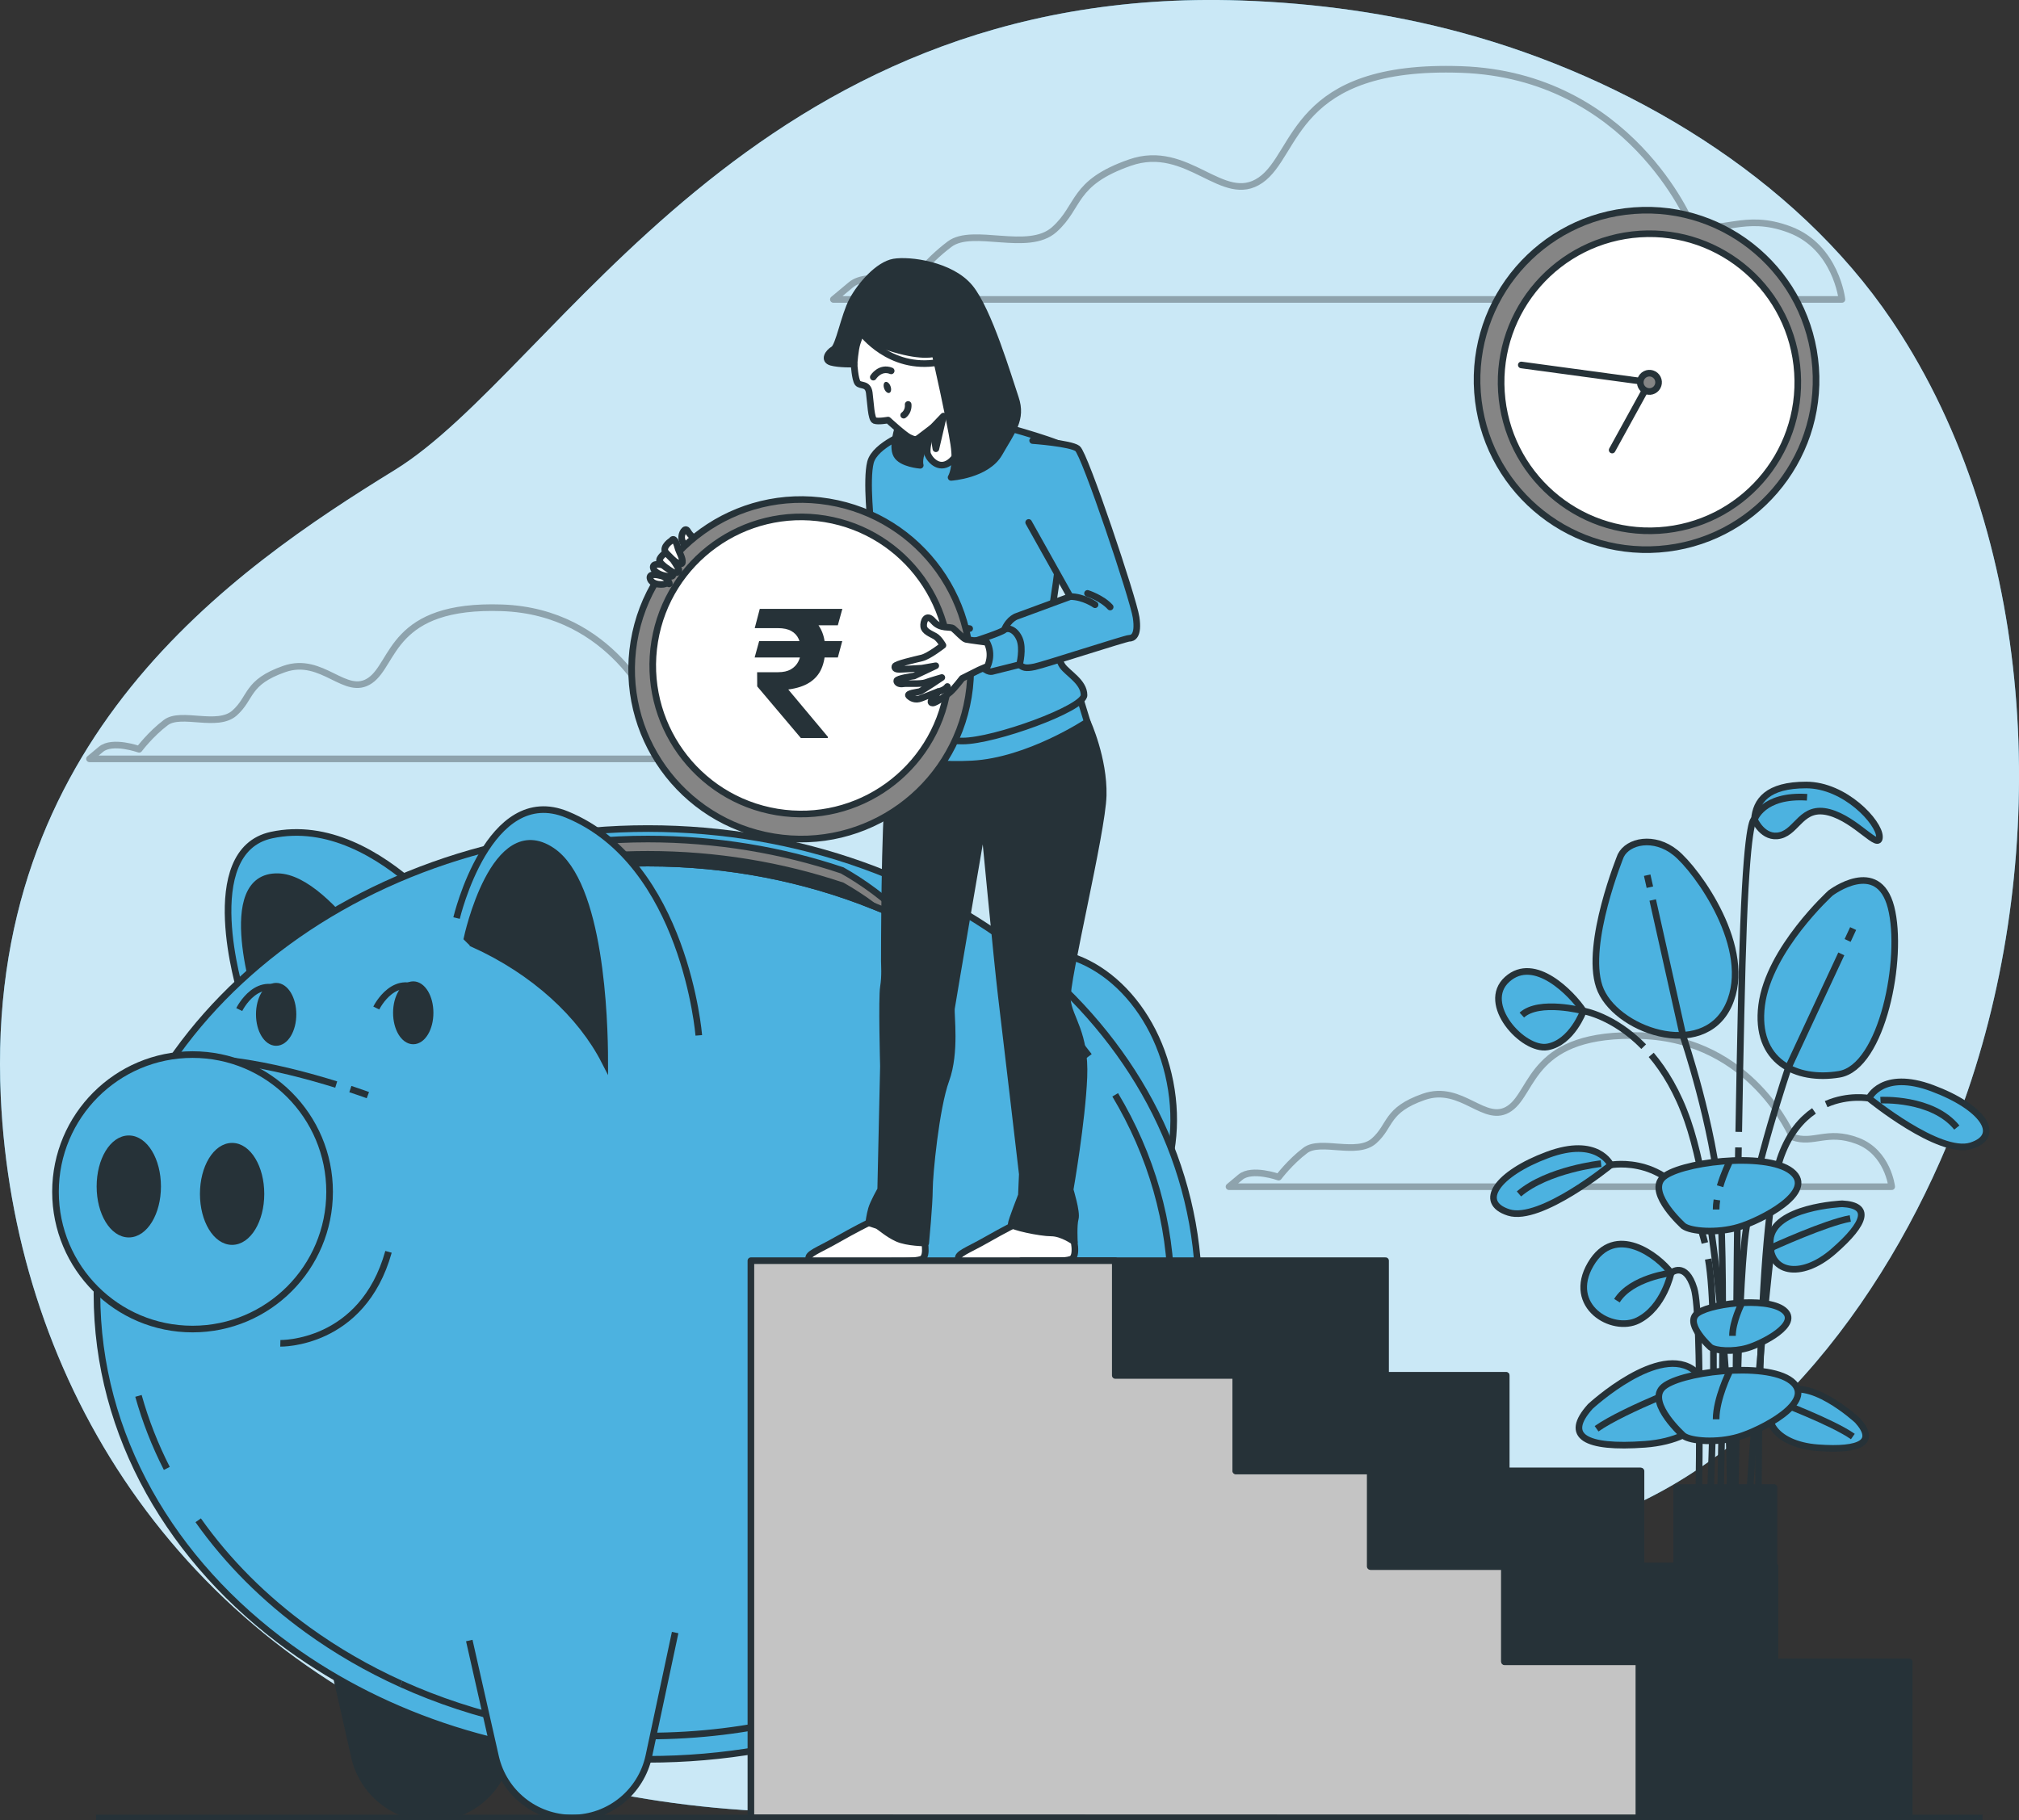 <svg width="305" height="275" viewBox="0 0 305 275" fill="none" xmlns="http://www.w3.org/2000/svg">
<rect x="0" y="0" width="305" height="275" fill="#333333" stroke="none"/>
<g clip-path="url(#clip0_11_4193)">
<path d="M296.065 168.123C286.403 194.046 266.658 222.105 238.868 230.413C196.883 242.966 191.867 276.865 116.669 273.719C104.944 273.229 94.109 271.577 84.152 268.94C78.797 267.52 73.7 265.812 68.865 263.847C24.936 246.031 2.019 206.807 0.119 165.768C-2.389 111.793 35.213 86.065 59.648 71.006C84.089 55.941 113.54 -2.431 187.491 0.075C198.764 0.464 210.013 2.003 220.917 4.967C245.797 11.712 271.091 26.633 285.794 48.436C286.898 50.075 287.951 51.752 288.961 53.46C308.63 86.881 309.251 132.78 296.078 168.123H296.065Z" fill="#4CB2E0"/>
<path opacity="0.7" d="M296.065 168.123C286.403 194.046 266.658 222.105 238.868 230.413C196.883 242.966 191.867 276.865 116.669 273.719C104.944 273.229 94.109 271.577 84.152 268.94C78.797 267.52 73.7 265.812 68.865 263.847C24.936 246.031 2.019 206.807 0.119 165.768C-2.389 111.793 35.213 86.065 59.648 71.006C84.089 55.941 113.54 -2.431 187.491 0.075C198.764 0.464 210.013 2.003 220.917 4.967C245.797 11.712 271.091 26.633 285.794 48.436C286.898 50.075 287.951 51.752 288.961 53.46C308.63 86.881 309.251 132.78 296.078 168.123H296.065Z" fill="white"/>
<g opacity="0.3">
<path d="M255.422 33.804C255.422 33.804 246.199 11.379 220.736 10.5C195.266 9.621 196.15 23.254 190.438 27.21C184.732 31.167 179.459 21.496 170.681 24.573C161.896 27.65 163.219 31.167 159.263 34.69C155.313 38.206 146.967 34.25 143.456 36.888C139.944 39.525 137.311 43.042 137.311 43.042C137.311 43.042 131.166 40.844 128.526 43.042L125.893 45.24H278.252C278.252 45.24 277.374 37.327 270.351 34.684C263.329 32.046 260.25 35.563 255.422 33.804Z" stroke="black" stroke-linecap="round" stroke-linejoin="round"/>
<path d="M98.626 107.153C98.626 107.153 92.569 92.414 75.834 91.836C59.099 91.258 59.676 100.214 55.926 102.813C52.177 105.413 48.715 99.058 42.941 101.08C37.172 103.102 38.037 105.413 35.441 107.724C32.846 110.035 27.366 107.435 25.058 109.169C22.751 110.902 21.02 113.213 21.02 113.213C21.02 113.213 16.982 111.768 15.252 113.213L13.521 114.657H113.624C113.624 114.657 113.047 109.457 108.433 107.724C103.818 105.991 101.799 108.302 98.626 107.147V107.153Z" stroke="black" stroke-linecap="round" stroke-linejoin="round"/>
<path d="M270.765 171.797C270.765 171.797 264.708 157.059 247.973 156.481C231.238 155.903 231.815 164.858 228.065 167.458C224.315 170.058 220.854 163.703 215.079 165.725C209.311 167.747 210.176 170.058 207.58 172.369C204.984 174.68 199.504 172.08 197.197 173.813C194.889 175.546 193.159 177.857 193.159 177.857C193.159 177.857 189.121 176.413 187.39 177.857L185.66 179.302H285.769C285.769 179.302 285.193 174.102 280.578 172.369C275.963 170.636 273.944 172.947 270.771 171.791L270.765 171.797Z" stroke="black" stroke-linecap="round" stroke-linejoin="round"/>
</g>
<path d="M239.201 152.744C239.201 152.744 237.464 157.53 233.771 158.183C230.078 158.836 223.563 151.658 227.689 147.965C231.815 144.267 237.458 150.138 239.195 152.751L239.201 152.744Z" fill="#4CB2E0" stroke="#263238" stroke-linecap="round" stroke-linejoin="round"/>
<path d="M244.844 129.264C244.844 129.264 239.414 142.527 241.59 149.052C243.759 155.577 257.221 160.362 261.134 151.878C265.04 143.4 256.356 131.437 253.102 128.824C249.848 126.212 245.935 127.085 244.85 129.258L244.844 129.264Z" fill="#4CB2E0" stroke="#263238" stroke-linecap="round" stroke-linejoin="round"/>
<path d="M276.546 134.916C276.546 134.916 267.21 143.394 266.125 151.878C265.04 160.356 271.335 163.401 277.85 162.315C284.365 161.228 287.619 144.7 285.669 137.089C283.713 129.478 276.552 134.916 276.552 134.916H276.546Z" fill="#4CB2E0" stroke="#263238" stroke-linecap="round" stroke-linejoin="round"/>
<path d="M278.283 181.883C278.283 181.883 267.862 182.316 267.429 187.321C266.996 192.326 271.988 193.413 276.985 189.061C281.976 184.709 282.628 182.103 278.289 181.883H278.283Z" fill="#4CB2E0" stroke="#263238" stroke-linecap="round" stroke-linejoin="round"/>
<path d="M267.598 188.514C267.598 188.514 275.812 184.753 279.512 184.1" stroke="#263238" stroke-miterlimit="10"/>
<path d="M280.603 214.613C280.603 214.613 272.947 207.517 269.097 210.732C265.247 213.947 268 218.262 274.602 218.745C281.205 219.229 283.512 217.847 280.603 214.613Z" fill="#4CB2E0" stroke="#263238" stroke-linecap="round" stroke-linejoin="round"/>
<path d="M268.376 211.699C268.376 211.699 276.834 214.883 279.9 217.05" stroke="#263238" stroke-miterlimit="10"/>
<path d="M240.223 212.522C240.223 212.522 250.776 202.738 256.08 207.178C261.385 211.611 257.591 217.558 248.493 218.224C239.395 218.89 236.216 216.987 240.223 212.528V212.522Z" fill="#4CB2E0" stroke="#263238" stroke-linecap="round" stroke-linejoin="round"/>
<path d="M257.077 208.503C257.077 208.503 245.421 212.886 241.188 215.875" stroke="#263238" stroke-miterlimit="10"/>
<path d="M252.443 192.326C252.443 192.326 251.359 197.545 247.452 199.504C243.546 201.463 236.599 197.331 240.286 191.026C243.979 184.721 250.493 189.72 252.443 192.332V192.326Z" fill="#4CB2E0" stroke="#263238" stroke-linecap="round" stroke-linejoin="round"/>
<path d="M243.327 176.017C243.327 176.017 241.37 171.665 233.771 174.498C226.171 177.324 223.13 181.676 227.908 183.195C232.686 184.715 243.327 176.017 243.327 176.017Z" fill="#4CB2E0" stroke="#263238" stroke-linecap="round" stroke-linejoin="round"/>
<path d="M241.866 175.816C241.866 175.816 233.815 176.689 229.463 180.394" stroke="#263238" stroke-miterlimit="10"/>
<path d="M265.034 123.826C265.034 123.826 266.338 126.871 268.94 126.218C271.549 125.565 272.194 121.653 276.32 122.739C280.446 123.826 283.92 128.611 283.92 126.438C283.92 124.265 278.709 118.607 272.847 118.607C266.984 118.607 265.247 121 265.028 123.826H265.034Z" fill="#4CB2E0" stroke="#263238" stroke-linecap="round" stroke-linejoin="round"/>
<path d="M243.327 176.017C243.327 176.017 252.675 174.221 256.569 184.621C256.952 185.638 257.271 186.706 257.547 187.805" stroke="#263238" stroke-miterlimit="10"/>
<path d="M282.34 165.938C282.34 165.938 284.296 161.586 291.895 164.419C299.495 167.245 302.536 171.596 297.758 173.116C292.98 174.636 282.34 165.938 282.34 165.938Z" fill="#4CB2E0" stroke="#263238" stroke-linecap="round" stroke-linejoin="round"/>
<path d="M284.076 166.227C284.076 166.227 291.908 165.794 295.607 170.365" stroke="#263238" stroke-miterlimit="10"/>
<path d="M282.34 165.938C282.34 165.938 279.242 165.342 275.869 166.824" stroke="#263238" stroke-miterlimit="10"/>
<path d="M248.305 158.139C243.722 153.454 239.195 152.744 239.195 152.744C239.195 152.744 232.511 150.973 229.896 153.372" stroke="#263238" stroke-miterlimit="10"/>
<path d="M249.239 134.049L248.832 132.234" stroke="#263238" stroke-miterlimit="10"/>
<path d="M259.811 230.187C259.811 230.187 260.783 192.74 259.811 181.368C258.839 169.995 254.293 156.675 254.293 156.675L249.666 135.983" stroke="#263238" stroke-miterlimit="10"/>
<path d="M279.11 142.094L279.944 140.298" stroke="#263238" stroke-miterlimit="10"/>
<path d="M262.081 230.143C262.081 230.143 262.407 195.987 263.705 186.235C265.003 176.488 270.194 161.216 270.194 161.216L278.157 144.122" stroke="#263238" stroke-miterlimit="10"/>
<path d="M267.598 188.514C267.598 188.514 265.329 208.095 264.031 230.193" stroke="#263238" stroke-miterlimit="10"/>
<path d="M256.563 230.143C256.563 230.143 257.209 198.907 255.917 194.687C254.619 190.461 252.443 192.326 252.443 192.326C252.443 192.326 246.437 193.036 244.261 196.521" stroke="#263238" stroke-miterlimit="10"/>
<path d="M258.055 190.229C259.754 199.755 258.187 230.174 258.187 230.174" stroke="#263238" stroke-miterlimit="10"/>
<path d="M274.032 167.847C272.151 169.135 270.345 171.213 269.103 174.541C265.21 184.941 265.655 230.193 265.655 230.193" stroke="#263238" stroke-miterlimit="10"/>
<path d="M249.44 159.382C251.465 161.768 253.434 164.99 254.945 169.342C260.137 184.288 262.081 222.997 261.109 230.143" stroke="#263238" stroke-miterlimit="10"/>
<path d="M262.62 173.367C262.306 192.232 262.081 230.143 262.081 230.143" stroke="#263238" stroke-miterlimit="10"/>
<path d="M262.664 171.019C262.877 158.547 263.128 146.339 263.385 139.77C264.031 122.871 265.04 123.819 265.04 123.819C265.04 123.819 266.244 120.026 272.985 120.46" stroke="#263238" stroke-miterlimit="10"/>
<path d="M254.35 185.268C254.35 185.268 248.92 180.42 251.095 178.033C253.265 175.647 266.727 173.901 270.639 176.997C274.546 180.099 265.862 184.47 262.607 185.418C259.353 186.373 255.441 186.053 254.356 185.261L254.35 185.268Z" fill="#4CB2E0" stroke="#263238" stroke-linecap="round" stroke-linejoin="round"/>
<path d="M259.366 181.299C259.29 181.789 259.247 182.278 259.247 182.749" stroke="#263238" stroke-miterlimit="10"/>
<path d="M261.234 175.634C261.234 175.634 260.425 177.254 259.842 179.233" stroke="#263238" stroke-miterlimit="10"/>
<path d="M254.35 216.962C254.35 216.962 248.92 212.114 251.095 209.728C253.265 207.341 266.727 205.595 270.639 208.691C274.546 211.794 265.862 216.164 262.607 217.113C259.353 218.067 255.441 217.747 254.356 216.956L254.35 216.962Z" fill="#4CB2E0" stroke="#263238" stroke-linecap="round" stroke-linejoin="round"/>
<path d="M261.234 207.335C261.234 207.335 259.247 211.316 259.247 214.444" stroke="#263238" stroke-miterlimit="10"/>
<path d="M258.394 203.554C258.394 203.554 254.707 200.264 256.18 198.644C257.654 197.023 266.796 195.836 269.448 197.94C272.1 200.044 266.206 203.014 263.993 203.661C261.78 204.308 259.127 204.094 258.394 203.554Z" fill="#4CB2E0" stroke="#263238" stroke-linecap="round" stroke-linejoin="round"/>
<path d="M263.065 197.017C263.065 197.017 261.717 199.717 261.717 201.84" stroke="#263238" stroke-miterlimit="10"/>
<path d="M267.987 224.755H253.296V257.385H267.987V224.755Z" fill="#263238" stroke="#263238" stroke-linecap="round" stroke-linejoin="round"/>
<path d="M163.366 189.909C173.229 187.978 179.221 176.148 176.75 163.486C174.279 150.823 164.28 142.124 154.417 144.054C144.554 145.985 138.562 157.815 141.034 170.478C143.505 183.14 153.504 191.839 163.366 189.909Z" fill="#4CB2E0" stroke="#263238" stroke-miterlimit="10"/>
<path d="M72.408 144.97C72.408 144.97 57.911 122.545 41.02 126.174C29.771 128.592 36.38 150.031 36.38 150.031" fill="#4CB2E0"/>
<path d="M72.408 144.97C72.408 144.97 57.911 122.545 41.02 126.174C29.771 128.592 36.38 150.031 36.38 150.031" stroke="#263238" stroke-miterlimit="10"/>
<path d="M40.154 152.135C40.154 152.135 40.123 152.142 40.104 152.142L39.069 151.878C39.069 151.878 32.605 132.216 42.023 132.461C49.967 132.668 60.658 151.03 63.793 156.751C57.673 152.474 49.152 150.559 40.154 152.129V152.135Z" fill="#263238" stroke="#263238" stroke-miterlimit="10"/>
<path d="M110.129 247.871L114.092 265.379C115.327 270.824 120.155 274.686 125.73 274.686C131.304 274.686 136.138 270.824 137.367 265.379L144.346 234.564" fill="#263238"/>
<path d="M110.129 247.871L114.092 265.379C115.327 270.824 120.155 274.686 125.73 274.686C131.304 274.686 136.138 270.824 137.367 265.379L144.346 234.564" stroke="#263238" stroke-miterlimit="10"/>
<path d="M49.572 247.871L53.547 265.442C54.77 270.849 59.573 274.692 65.109 274.692C70.703 274.692 75.537 270.774 76.703 265.298L80.672 246.666" fill="#263238"/>
<path d="M49.572 247.871L53.547 265.442C54.77 270.849 59.573 274.692 65.109 274.692C70.703 274.692 75.537 270.774 76.703 265.298L80.672 246.666" stroke="#263238" stroke-miterlimit="10"/>
<path d="M14.647 195.504C14.647 216.887 25.946 236.046 43.778 248.939C58.325 259.464 77.217 265.819 97.871 265.819C143.832 265.819 181.089 234.338 181.089 195.504C181.089 156.669 143.832 125.188 97.871 125.188C51.911 125.188 14.647 156.669 14.647 195.504Z" fill="#4CB2E0" stroke="#263238" stroke-miterlimit="10"/>
<path d="M64.972 153.027C64.972 155.375 63.83 157.278 62.426 157.278C61.021 157.278 59.88 155.375 59.88 153.027C59.88 150.678 61.021 148.775 62.426 148.775C63.83 148.775 64.972 150.678 64.972 153.027Z" fill="#263238" stroke="#263238" stroke-miterlimit="10"/>
<path d="M56.845 152.305C56.845 152.305 59.705 146.458 64.282 150.126" stroke="#263238" stroke-miterlimit="10"/>
<path d="M44.261 153.259C44.261 155.608 43.12 157.511 41.715 157.511C40.311 157.511 39.17 155.608 39.17 153.259C39.17 150.911 40.311 149.008 41.715 149.008C43.12 149.008 44.261 150.911 44.261 153.259Z" fill="#263238" stroke="#263238" stroke-miterlimit="10"/>
<path d="M36.141 152.537C36.141 152.537 39.001 146.691 43.578 150.358" stroke="#263238" stroke-miterlimit="10"/>
<path d="M42.349 202.964C42.349 202.964 54.745 203.247 58.689 189.142L42.349 202.964Z" fill="#4CB2E0"/>
<path d="M42.349 202.964C42.349 202.964 54.745 203.247 58.689 189.142" stroke="#263238" stroke-miterlimit="10"/>
<path d="M50.788 163.866C46.844 162.641 41.001 161.04 35.358 160.324L50.788 163.866Z" fill="#4CB2E0"/>
<path d="M50.788 163.866C46.844 162.641 41.001 161.04 35.358 160.324" stroke="#263238" stroke-miterlimit="10"/>
<path d="M55.573 165.467C55.573 165.467 54.582 165.097 52.927 164.55L55.573 165.467Z" fill="#4CB2E0"/>
<path d="M55.573 165.467C55.573 165.467 54.582 165.097 52.927 164.55" stroke="#263238" stroke-miterlimit="10"/>
<path d="M29.94 229.704C34.361 235.958 39.96 241.554 46.481 246.27C50.795 249.391 55.516 252.129 60.564 254.415" stroke="#263238" stroke-miterlimit="10"/>
<path d="M20.917 210.908C21.977 214.695 23.413 218.356 25.2 221.866L20.917 210.908Z" fill="white"/>
<path d="M20.917 210.908C21.977 214.695 23.413 218.356 25.2 221.866" stroke="#263238" stroke-miterlimit="10"/>
<path d="M164.517 159.57C161.902 156.11 158.918 152.87 155.613 149.887" stroke="#263238" stroke-miterlimit="10"/>
<path d="M168.48 225.571C173.878 216.535 176.919 206.318 176.919 195.504C176.919 184.69 173.872 174.46 168.467 165.417" stroke="#263238" stroke-miterlimit="10"/>
<path d="M60.564 254.415C71.674 259.445 84.378 262.302 97.865 262.302C113.296 262.302 127.692 258.566 139.862 252.11" stroke="#263238" stroke-miterlimit="10"/>
<path d="M80.716 128.347C82.371 128.931 83.694 129.49 84.735 130.005C85.531 130.401 86.177 130.765 86.673 131.073C87.726 130.947 88.786 130.834 89.852 130.752C92.485 130.52 95.162 130.407 97.865 130.407C110.016 130.407 121.541 132.718 131.899 136.863C133.705 137.585 135.467 138.364 137.204 139.199C133.893 135.72 130.188 133.189 127.228 131.512C118.124 128.454 108.223 126.771 97.865 126.771C91.983 126.771 86.252 127.317 80.716 128.347Z" fill="#808080" stroke="#263238" stroke-miterlimit="10"/>
<path d="M84.735 130.005L89.852 130.752C92.485 130.52 95.162 130.407 97.865 130.407C110.016 130.407 121.541 132.718 131.899 136.863C130.25 135.651 128.658 134.64 127.228 133.823C118.124 130.771 108.223 129.082 97.865 129.082C93.4 129.082 89.018 129.402 84.735 130.005Z" fill="#263238" stroke="#263238" stroke-miterlimit="10"/>
<path d="M29.087 200.81C40.522 200.81 49.791 191.526 49.791 180.074C49.791 168.622 40.522 159.338 29.087 159.338C17.653 159.338 8.383 168.622 8.383 180.074C8.383 191.526 17.653 200.81 29.087 200.81Z" fill="#4CB2E0" stroke="#263238" stroke-miterlimit="10"/>
<path d="M35.063 187.591C37.47 187.591 39.421 184.366 39.421 180.388C39.421 176.41 37.47 173.185 35.063 173.185C32.656 173.185 30.705 176.41 30.705 180.388C30.705 184.366 32.656 187.591 35.063 187.591Z" fill="#263238" stroke="#263238" stroke-miterlimit="10"/>
<path d="M19.456 186.467C21.863 186.467 23.814 183.242 23.814 179.264C23.814 175.286 21.863 172.061 19.456 172.061C17.05 172.061 15.099 175.286 15.099 179.264C15.099 183.242 17.05 186.467 19.456 186.467Z" fill="#263238" stroke="#263238" stroke-miterlimit="10"/>
<path d="M130.213 247.871L134.175 265.379C135.411 270.824 140.239 274.686 145.813 274.686C151.387 274.686 156.221 270.824 157.45 265.379L164.429 234.564" fill="#4CB2E0"/>
<path d="M130.213 247.871L134.175 265.379C135.411 270.824 140.239 274.686 145.813 274.686C151.387 274.686 156.221 270.824 157.45 265.379L164.429 234.564" stroke="#263238" stroke-miterlimit="10"/>
<path d="M70.891 247.871L74.866 265.442C76.088 270.849 80.891 274.692 86.428 274.692C92.021 274.692 96.855 270.774 98.022 265.298L101.991 246.666" fill="#4CB2E0"/>
<path d="M70.891 247.871L74.866 265.442C76.088 270.849 80.891 274.692 86.428 274.692C92.021 274.692 96.855 270.774 98.022 265.298L101.991 246.666" stroke="#263238" stroke-miterlimit="10"/>
<path d="M105.565 156.437C105.565 156.437 103.47 130.426 85.663 123.078C73.806 118.186 68.972 138.709 68.972 138.709" fill="#4CB2E0"/>
<path d="M105.565 156.437C105.565 156.437 103.47 130.426 85.663 123.078C73.806 118.186 68.972 138.709 68.972 138.709" stroke="#263238" stroke-miterlimit="10"/>
<path d="M71.449 142.596C71.449 142.596 71.417 142.584 71.398 142.577L70.558 141.748C70.558 141.748 74.615 122.689 83.362 128.536C90.748 133.465 91.35 154.063 91.356 160.362C87.789 153.385 80.747 146.791 71.449 142.602V142.596Z" fill="#263238" stroke="#263238" stroke-miterlimit="10"/>
<path d="M131.228 184.746C131.228 184.746 129.235 185.72 126.419 187.327C123.604 188.941 121.892 189.444 122.193 190.247C122.494 191.051 124.607 191.252 128.231 191.359C131.855 191.459 134.37 190.555 134.771 190.555C135.172 190.555 138.094 190.656 139.198 190.254C140.308 189.852 139.499 186.825 139.499 186.825C139.499 186.825 132.915 184.074 131.228 184.746Z" fill="white" stroke="#263238" stroke-linecap="round" stroke-linejoin="round"/>
<path d="M153.826 184.746C153.826 184.746 151.832 185.72 149.017 187.327C146.202 188.941 144.49 189.444 144.791 190.247C145.092 191.051 147.205 191.252 150.829 191.359C154.453 191.459 156.968 190.555 157.369 190.555C157.77 190.555 160.692 190.656 161.796 190.254C162.905 189.852 162.097 186.825 162.097 186.825C162.097 186.825 155.513 184.074 153.826 184.746Z" fill="white" stroke="#263238" stroke-linecap="round" stroke-linejoin="round"/>
<path d="M164.253 109.068C164.253 109.068 166.793 114.626 166.655 120.19C166.517 125.754 160.962 148.298 161.238 151.08C161.513 153.862 164.015 156.091 163.739 162.767C163.463 169.442 161.658 179.76 161.658 179.76C161.658 179.76 162.717 183.157 162.435 184.131C162.159 185.104 162.303 187.635 162.303 187.635C162.303 187.635 160.473 186.291 158.805 186.291C157.137 186.291 152.754 185.362 152.754 184.947C152.754 184.533 154.296 180.602 154.296 180.602L154.434 177.399C154.434 177.399 151.795 154.835 151.237 150.245C150.679 145.654 148.597 123.807 148.597 123.807C148.597 123.807 143.875 151.356 143.737 152.33C143.6 153.303 144.433 159.005 142.904 163.181C141.374 167.357 140.402 177.512 140.402 179.735C140.402 181.958 139.844 187.805 139.844 187.805C139.844 187.805 137.066 187.805 135.536 187.108C134.006 186.41 132.896 185.299 132.482 185.161C132.069 185.023 131.235 184.746 131.235 184.746C131.235 184.746 131.373 183.635 131.649 182.661C131.924 181.688 133.041 179.741 133.041 179.741L133.454 161.096C133.454 161.096 133.178 150.804 133.454 149.133C133.73 147.463 133.592 145.793 133.592 145.24C133.592 144.687 133.592 123.951 134.288 119.499C134.984 115.046 135.179 109.294 135.179 109.294L162.354 106.148L164.26 109.081L164.253 109.068Z" fill="#263238" stroke="#263238" stroke-linecap="round" stroke-linejoin="round"/>
<path d="M162.937 104.798L164.247 109.068C164.247 109.068 155.362 114.99 146.835 115.429C138.308 115.869 135.574 113.803 134.922 113.257C134.27 112.71 135.172 109.288 135.172 109.288C135.172 109.288 144.684 110.274 149.6 109.068C154.516 107.862 162.937 104.798 162.937 104.798Z" fill="#4CB2E0" stroke="#263238" stroke-linecap="round" stroke-linejoin="round"/>
<path d="M151.713 64.469C151.713 64.469 160.974 66.962 161.57 67.96C162.166 68.959 159.256 90.869 158.836 92.546C158.416 94.222 159.676 99.472 160.51 100.628C161.35 101.783 163.758 103.039 163.758 105.036C163.758 107.033 150.24 111.963 145.418 111.963C140.596 111.963 135.229 111.153 134.702 110.632C134.175 110.104 134.621 108.289 134.621 107.868C134.621 107.448 134.727 95.585 134.727 95.585C134.727 95.585 132 92.332 131.373 88.445C130.746 84.558 131.598 79.622 131.598 79.622C131.598 79.622 130.802 72.538 131.498 69.85C132.194 67.156 137.474 65.26 137.474 65.26C137.474 65.26 142.653 63.068 151.713 64.462V64.469Z" fill="#4CB2E0" stroke="#263238" stroke-linecap="round" stroke-linejoin="round"/>
<path d="M144.045 94.179C143.123 93.714 141.982 92.985 140.69 91.836" stroke="#263238" stroke-linecap="round" stroke-linejoin="round"/>
<path d="M146.484 94.976C146.484 94.976 146.051 94.957 145.286 94.7" stroke="#263238" stroke-linecap="round" stroke-linejoin="round"/>
<path d="M135.705 64.487C135.705 64.487 134.69 67.395 135.436 68.745C136.176 70.095 139.016 70.303 139.016 70.303C139.016 70.303 138.746 69.493 139.355 68.004C139.963 66.516 140.972 64.148 140.972 64.148L135.705 64.487Z" fill="#263238" stroke="#263238" stroke-linecap="round" stroke-linejoin="round"/>
<path d="M129.021 55.017C129.021 55.017 129.159 57.316 129.561 57.856C129.968 58.396 131.116 57.856 131.316 59.344C131.517 60.833 131.586 63.332 132.125 63.539C132.664 63.74 134.15 63.47 134.15 63.47C134.15 63.47 136.646 65.769 137.392 66.108C138.132 66.447 138.339 66.516 138.878 66.108C139.417 65.7 140.834 64.619 140.834 64.619C140.834 64.619 139.756 67.728 140.157 68.676C140.565 69.624 142.051 71.175 143.737 69.624C145.424 68.073 146.44 64.55 146.44 64.55L141.982 51.903L129.761 48.995C129.761 48.995 128.413 54.069 129.021 55.011V55.017Z" fill="white" stroke="#263238" stroke-linecap="round" stroke-linejoin="round"/>
<path d="M141.38 54.007C141.38 54.007 143.543 63.539 144.082 67.125C144.622 70.711 143.675 72.13 143.675 72.13C143.675 72.13 149.08 71.791 150.967 68.475C152.854 65.159 154.478 63.338 153.4 60.154C152.321 56.977 149.349 46.898 146.515 43.45C143.681 40.002 137.398 39.192 135.034 39.594C132.671 40.002 129.968 43.111 128.752 45.409C127.535 47.708 126.726 52.305 125.918 52.782C125.109 53.259 124.363 54.402 125.579 54.741C126.795 55.08 129.021 55.011 129.021 55.011C129.021 55.011 129.159 52.845 129.492 51.834C129.83 50.816 130.1 50.213 130.1 50.213C130.1 50.213 130.507 51.363 135.028 52.713C139.555 54.063 141.242 53.391 141.242 53.391L141.38 54V54.007Z" fill="#263238" stroke="#263238" stroke-linecap="round" stroke-linejoin="round"/>
<path d="M130.1 50.22C130.1 50.22 134.351 56.035 141.712 54.754" stroke="#263238" stroke-linecap="round" stroke-linejoin="round"/>
<path d="M131.924 56.983C131.924 56.983 132.94 55.363 134.627 56.035" stroke="#263238" stroke-linecap="round" stroke-linejoin="round"/>
<path d="M137.191 61.109C137.191 61.109 137.329 62.126 136.514 62.729" stroke="#263238" stroke-linecap="round" stroke-linejoin="round"/>
<path d="M133.573 58.71C133.737 59.169 134.088 59.457 134.351 59.363C134.614 59.269 134.696 58.823 134.527 58.365C134.364 57.906 134.012 57.617 133.749 57.712C133.486 57.806 133.404 58.252 133.573 58.71Z" fill="#263238"/>
<path d="M140.841 64.626L142.527 62.867L141.38 67.803L140.841 64.626Z" fill="#263238" stroke="#263238" stroke-linecap="round" stroke-linejoin="round"/>
<path d="M105 81.456C105 81.456 104.292 80.953 103.891 80.244C103.489 79.534 102.881 80.645 102.981 81.355C103.082 82.065 103.79 83.07 103.79 83.07L105 81.456Z" fill="white" stroke="#263238" stroke-linecap="round" stroke-linejoin="round"/>
<path d="M146.294 105.288C148.59 91.311 139.137 78.118 125.182 75.819C111.227 73.52 98.054 82.987 95.759 96.963C93.463 110.94 102.915 124.134 116.871 126.433C130.826 128.731 143.999 119.265 146.294 105.288Z" fill="#858585" stroke="#263238" stroke-linecap="round" stroke-linejoin="round"/>
<path d="M143.131 104.18C145.135 91.948 136.859 80.404 124.646 78.397C112.433 76.39 100.907 84.678 98.903 96.91C96.899 109.142 105.175 120.685 117.388 122.693C129.601 124.7 141.126 116.412 143.131 104.18Z" fill="white" stroke="#263238" stroke-linecap="round" stroke-linejoin="round"/>
<path d="M127.235 96.863L126.566 99.341H114L114.682 96.863H127.235ZM120.978 111.505L114.388 103.709L114.374 101.565H117.556C118.331 101.565 118.969 101.422 119.468 101.136C119.976 100.842 120.354 100.444 120.604 99.944C120.862 99.444 120.992 98.881 120.992 98.256C120.992 97.604 120.876 97.028 120.644 96.528C120.412 96.019 120.042 95.621 119.534 95.336C119.026 95.05 118.354 94.907 117.516 94.907H114.013L114.775 92H117.516C119.102 92 120.421 92.241 121.473 92.723C122.533 93.197 123.327 93.889 123.852 94.8C124.387 95.702 124.654 96.791 124.654 98.069C124.654 99.185 124.467 100.172 124.093 101.029C123.728 101.878 123.135 102.57 122.315 103.106C121.495 103.642 120.417 103.999 119.08 104.177L125.055 111.318V111.505H120.978ZM127.248 92L126.566 94.478H116.232L116.914 92H127.248Z" fill="#263238"/>
<path d="M155.996 66.566C155.996 66.566 161.67 66.968 162.767 67.766C163.865 68.563 171.207 90.455 171.627 93.287C172.047 96.119 171.101 96.439 170.58 96.439C170.06 96.439 157.795 100.427 156.322 100.741C154.855 101.055 154.541 100.848 154.014 100.427C153.488 100.006 150.973 96.96 151.707 95.177C152.44 93.394 153.701 93.08 153.701 93.08L161.664 90.141L155.394 78.937" fill="#4CB2E0"/>
<path d="M155.996 66.566C155.996 66.566 161.67 66.968 162.767 67.766C163.865 68.563 171.207 90.455 171.627 93.287C172.047 96.119 171.101 96.439 170.58 96.439C170.06 96.439 157.795 100.427 156.322 100.741C154.855 101.055 154.541 100.848 154.014 100.427C153.488 100.006 150.973 96.96 151.707 95.177C152.44 93.394 153.701 93.08 153.701 93.08L161.664 90.141L155.394 78.937" stroke="#263238" stroke-linecap="round" stroke-linejoin="round"/>
<path d="M165.426 91.371C165.426 91.371 163.733 90.153 161.67 90.134" stroke="#263238" stroke-linecap="round" stroke-linejoin="round"/>
<path d="M164.285 89.657C164.285 89.657 166.454 90.341 167.708 91.717" stroke="#263238" stroke-linecap="round" stroke-linejoin="round"/>
<path d="M147.619 96.747C147.619 96.747 151.18 95.592 151.707 95.171C152.234 94.75 153.381 95.064 154.014 96.534C154.641 98.003 154.014 100.421 154.014 100.421L149.82 101.47C149.82 101.47 148.772 101.677 147.725 99.893C146.678 98.11 146.465 96.848 147.619 96.741V96.747Z" fill="#4CB2E0" stroke="#263238" stroke-linecap="round" stroke-linejoin="round"/>
<path d="M149.08 97.048C149.08 97.048 146.264 96.684 145.901 96.596C145.537 96.508 144.446 95.322 143.995 94.957C143.543 94.593 142.082 95.127 140.991 93.852C139.9 92.577 139.449 93.94 139.536 94.668C139.624 95.397 140.627 95.761 141.261 96.125C141.894 96.49 142.446 97.501 142.446 97.501C142.446 97.501 140.358 99.14 139.267 99.41C138.176 99.68 135.273 100.32 135.185 100.684C135.097 101.049 135.455 101.137 135.912 101.137C136.37 101.137 139.273 100.954 139.273 100.954L141.361 100.59L138.094 102.135C138.094 102.135 135.461 102.499 135.461 102.864C135.461 103.228 135.912 103.41 136.458 103.316C137.003 103.228 139.091 103.404 139.819 103.134C140.546 102.864 142.277 102.367 142.277 102.367C142.277 102.367 139.273 104.408 138.909 104.496C138.546 104.584 136.916 104.766 137.273 105.131C137.637 105.495 138.27 105.859 139.179 105.495C140.088 105.131 141.718 104.496 141.718 104.496C141.718 104.496 141.355 105.225 140.991 105.495C140.627 105.765 140.446 106.223 140.903 106.223C141.361 106.223 142.897 105.131 143.537 104.584C144.17 104.038 145.355 102.493 145.355 102.493L147.895 101.218L149.167 100.672C149.167 100.672 150.077 98.945 149.08 97.036V97.048Z" fill="white" stroke="#263238" stroke-linecap="round" stroke-linejoin="round"/>
<path d="M141.725 104.503C141.725 104.503 142.697 104.314 143.117 103.724" stroke="#263238" stroke-linecap="round" stroke-linejoin="round"/>
<path d="M101.47 81.663C101.47 81.663 99.959 82.573 100.561 83.484C101.169 84.395 102.981 85.707 103.082 84.997C103.182 84.288 102.58 83.484 102.373 82.674C102.172 81.864 101.765 81.16 101.464 81.663H101.47Z" fill="white" stroke="#263238" stroke-linecap="round" stroke-linejoin="round"/>
<path d="M98.686 85.789C98.887 86.9 101.408 87.302 101.614 87.001C101.671 86.913 101.665 86.768 101.621 86.605C101.47 86.021 100.987 85.588 100.411 85.437C99.627 85.23 98.561 85.073 98.686 85.789Z" fill="white" stroke="#263238" stroke-linecap="round" stroke-linejoin="round"/>
<path d="M98.191 87.365C98.392 88.476 100.454 88.42 100.661 88.118C100.718 88.031 101.169 88.344 101.125 88.181C100.975 87.597 100.492 87.164 99.915 87.013C99.131 86.806 98.066 86.649 98.191 87.365Z" fill="white" stroke="#263238" stroke-linecap="round" stroke-linejoin="round"/>
<path d="M100.561 83.478C100.561 83.478 99.451 84.288 99.652 84.79C99.853 85.293 101.063 86.103 101.571 86.404C102.072 86.706 102.781 86.505 102.48 85.902C102.179 85.299 101.671 84.589 101.671 84.589L100.561 83.478Z" fill="white" stroke="#263238" stroke-linecap="round" stroke-linejoin="round"/>
<path d="M268.119 251.086V236.662H247.822V222.243H227.532V207.818H209.311V190.48H154.265V274.648L288.415 274.686V251.086H268.119Z" fill="#263238" stroke="#263238" stroke-linecap="round" stroke-linejoin="round"/>
<path d="M227.287 251.086V236.662H206.991V222.243H186.694V207.818H168.48V190.48H113.434V274.648L247.578 274.686V251.086H227.287Z" fill="#C4C4C4" stroke="#263238" stroke-linecap="round" stroke-linejoin="round"/>
<path d="M227.526 207.818H186.694V222.237H227.526V207.818Z" fill="#263238" stroke="#263238" stroke-linecap="round" stroke-linejoin="round"/>
<path d="M247.898 222.287H207.066V236.706H247.898V222.287Z" fill="#263238" stroke="#263238" stroke-linecap="round" stroke-linejoin="round"/>
<path d="M268.094 236.599H227.262V251.017H268.094V236.599Z" fill="#263238" stroke="#263238" stroke-linecap="round" stroke-linejoin="round"/>
<path d="M14.509 274.686H299.495" stroke="#263238" stroke-miterlimit="10"/>
<path d="M250.617 82.982C264.722 81.942 275.314 69.648 274.276 55.522C273.237 41.395 260.962 30.787 246.858 31.827C232.753 32.867 222.161 45.161 223.199 59.287C224.237 73.413 236.513 84.022 250.617 82.982Z" fill="#858585" stroke="#263238" stroke-linecap="round" stroke-linejoin="round"/>
<path d="M250.612 80.156C262.963 79.36 272.331 68.688 271.537 56.318C270.743 43.947 260.086 34.565 247.735 35.36C235.384 36.156 226.016 46.829 226.81 59.199C227.604 71.569 238.261 80.951 250.612 80.156Z" fill="white" stroke="#263238" stroke-linecap="round" stroke-linejoin="round"/>
<path d="M243.54 67.998L249.17 57.768L229.814 55.143" stroke="#263238" stroke-linecap="round" stroke-linejoin="round"/>
<path d="M250.067 56.713C249.484 56.217 248.612 56.286 248.117 56.87C247.622 57.454 247.691 58.327 248.274 58.823C248.857 59.319 249.728 59.25 250.224 58.666C250.719 58.082 250.65 57.209 250.067 56.713Z" fill="#858585" stroke="#263238" stroke-linecap="round" stroke-linejoin="round"/>
</g>
<defs>
<clipPath id="clip0_11_4193">
<rect width="305" height="275" fill="white"/>
</clipPath>
</defs>
</svg>
